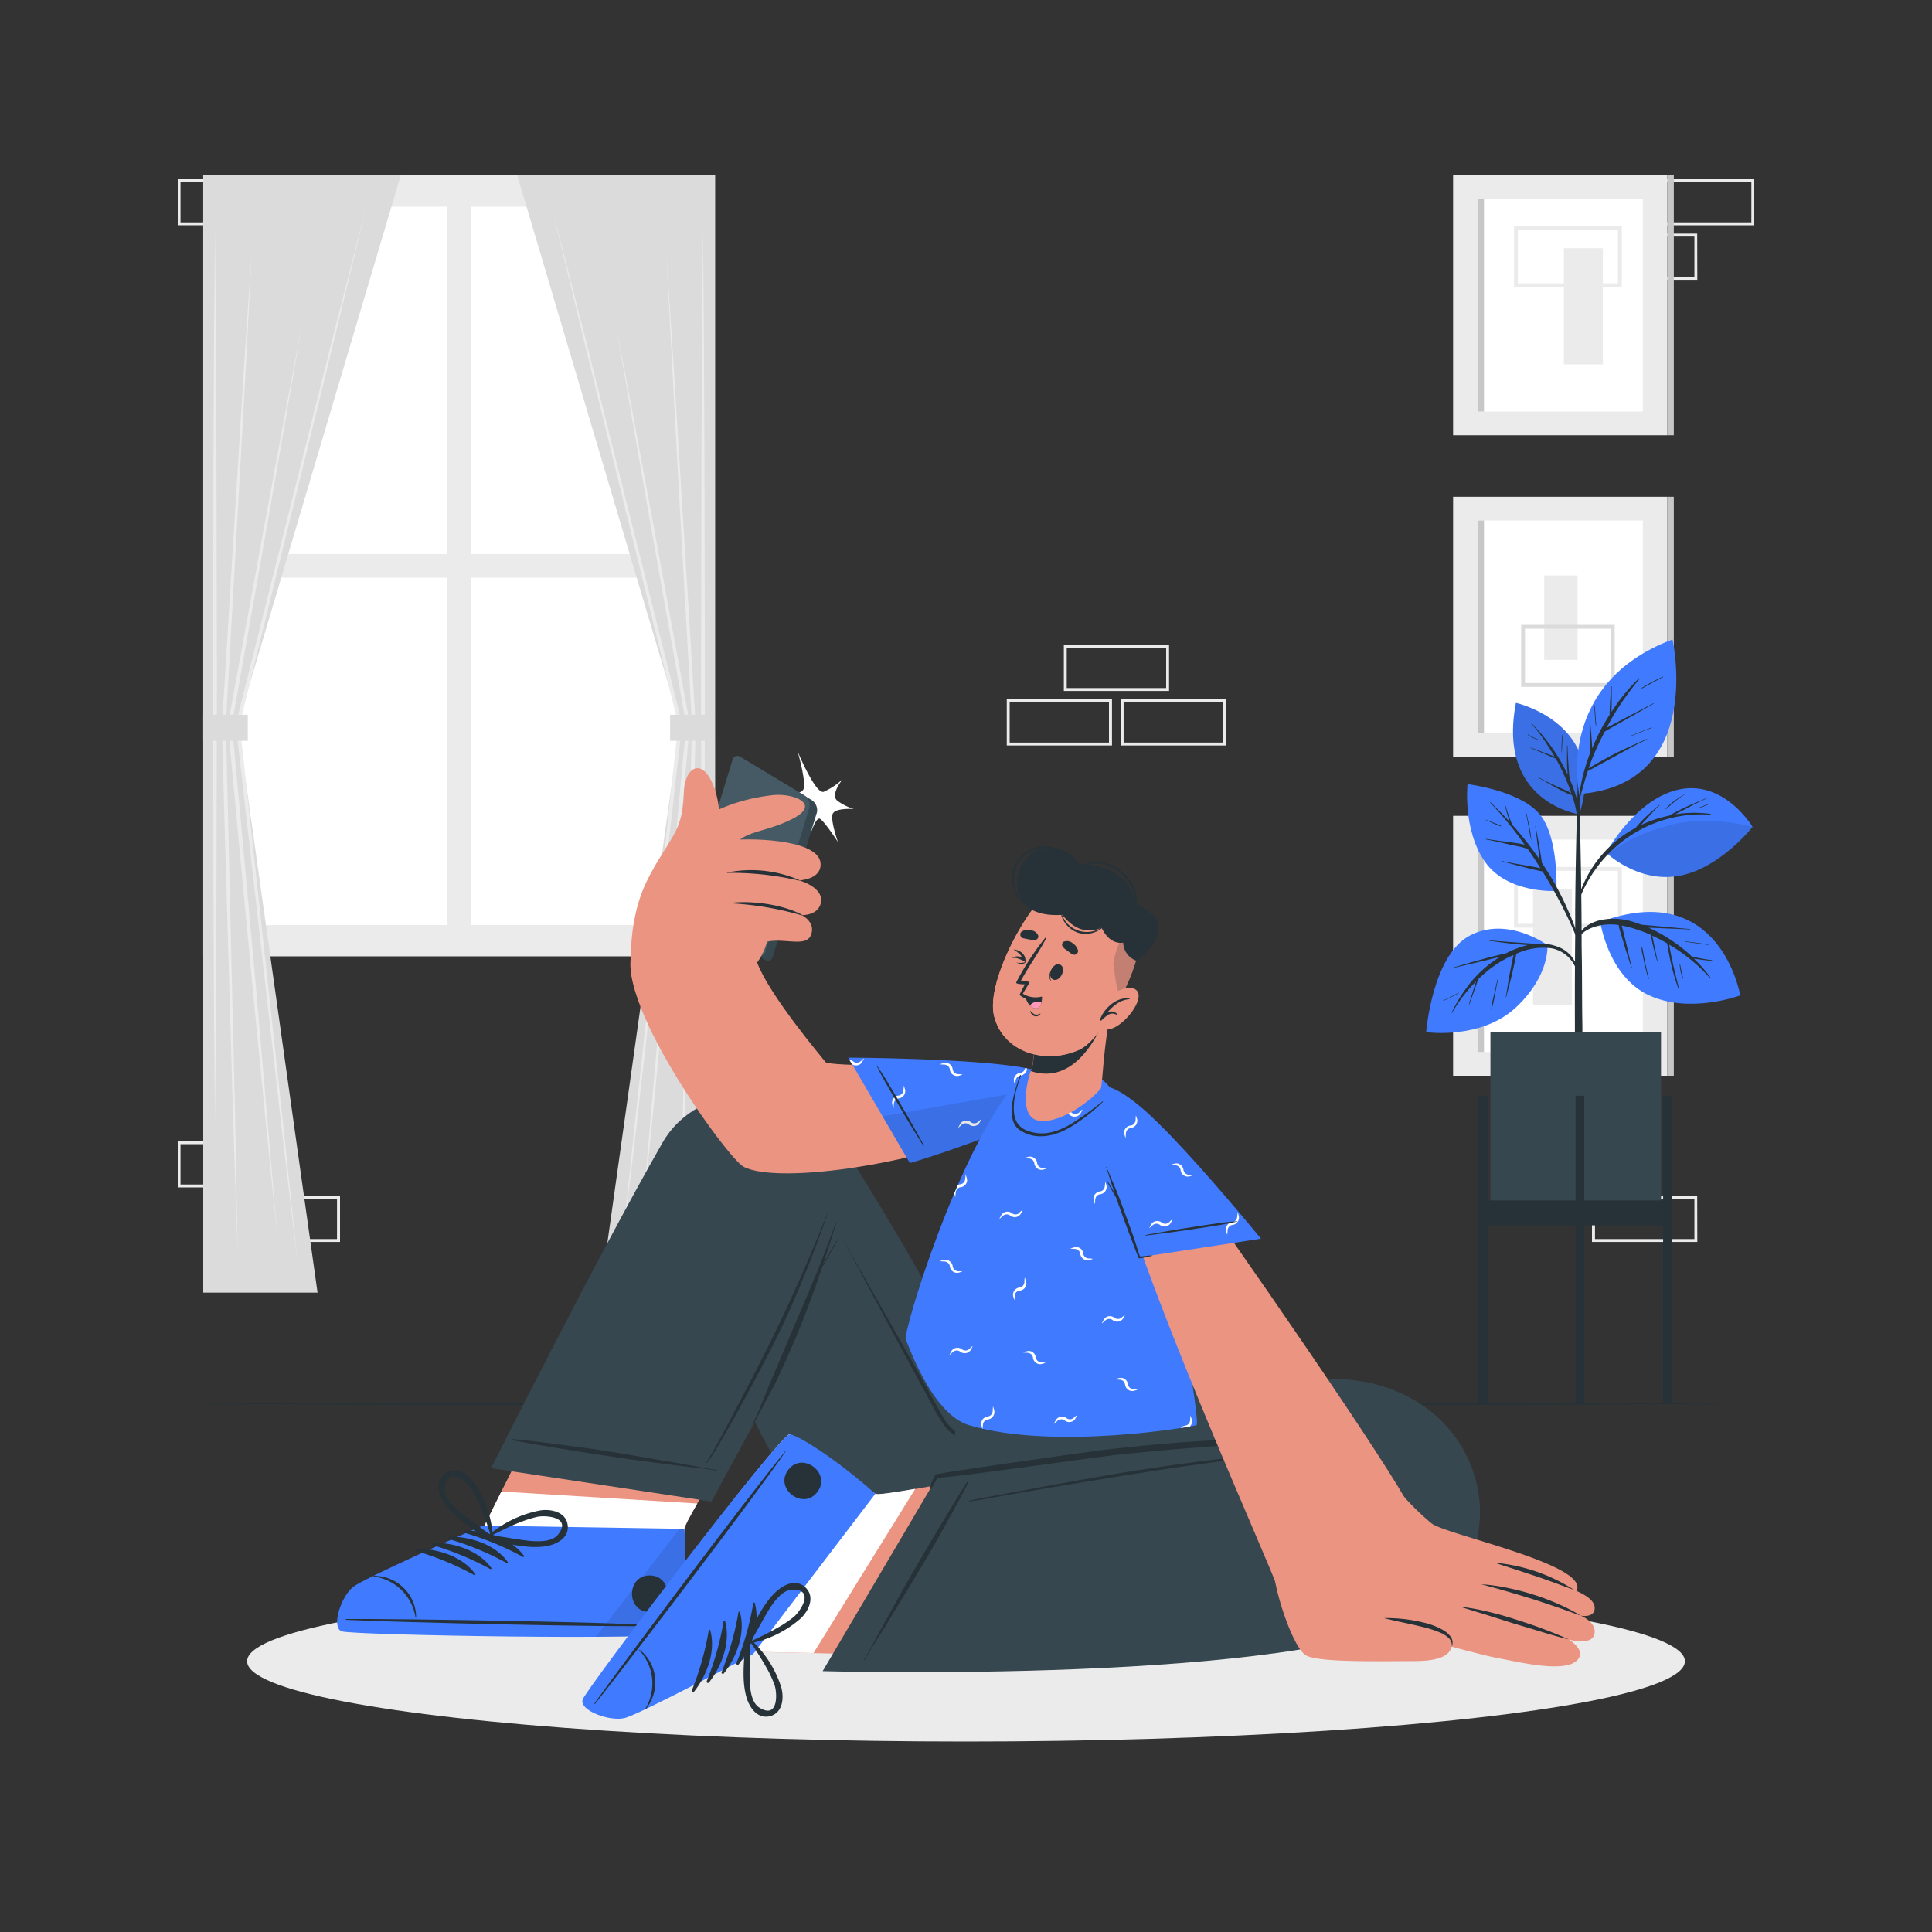 <svg xmlns="http://www.w3.org/2000/svg" viewBox="0 0 500 500"><rect x="0" y="0" width="500" height="500" fill="#333333" stroke="none"/><g id="freepik--background-complete--inject-114"><path d="M439.26,72.41H412V60.47h27.23Zm-26.48-.75h25.73V61.22H412.78Z" style="fill:#ebebeb"></path><path d="M454,58.3H426.8V46.36H454Zm-26.48-.75h25.73V47.11H427.55Z" style="fill:#ebebeb"></path><path d="M287.78,192.93H260.55V181h27.23Zm-26.48-.75H287V181.74H261.3Z" style="fill:#ebebeb"></path><path d="M302.55,178.82H275.32V166.88h27.23Zm-26.48-.75H301.8V167.63H276.07Z" style="fill:#ebebeb"></path><path d="M317.27,192.93H290V181h27.23Zm-26.48-.75h25.73V181.74H290.79Z" style="fill:#ebebeb"></path><path d="M73.2,58.3H46V46.36H73.2Zm-26.48-.75H72.45V47.11H46.72Z" style="fill:#ebebeb"></path><path d="M88,321.41H60.74V309.47H88Zm-26.48-.75H87.22V310.22H61.49Z" style="fill:#ebebeb"></path><path d="M73.2,307.3H46V295.36H73.2Zm-26.48-.75H72.45V296.11H46.72Z" style="fill:#ebebeb"></path><path d="M439.26,321.41H412V309.47h27.23Zm-26.48-.75h25.73V310.22H412.78Z" style="fill:#ebebeb"></path><rect x="376.06" y="45.39" width="55.45" height="67.26" style="fill:#ebebeb"></rect><rect x="382.39" y="51.53" width="42.78" height="54.98" style="fill:#fff"></rect><rect x="382.39" y="51.53" width="1.67" height="54.98" style="fill:#c7c7c7"></rect><rect x="431.51" y="45.39" width="1.67" height="67.26" style="fill:#c7c7c7"></rect><rect x="404.74" y="64.24" width="10.09" height="30.05" transform="translate(819.56 158.54) rotate(180)" style="fill:#ebebeb"></rect><path d="M419.72,74.33H391.83V58.61h27.89Zm-26.89-1h25.89V59.61H392.83Z" style="fill:#ebebeb"></path><rect x="376.06" y="211.14" width="55.45" height="67.26" style="fill:#ebebeb"></rect><rect x="382.39" y="217.28" width="42.78" height="54.98" style="fill:#fff"></rect><rect x="382.39" y="217.28" width="1.67" height="54.98" style="fill:#c7c7c7"></rect><rect x="431.51" y="211.14" width="1.67" height="67.26" style="fill:#c7c7c7"></rect><rect x="396.73" y="229.99" width="10.09" height="30.05" style="fill:#ebebeb"></rect><path d="M419.72,240.08H391.83V224.36h27.89Zm-26.89-1h25.89V225.36H392.83Z" style="fill:#ebebeb"></path><rect x="376.06" y="128.57" width="55.45" height="67.26" style="fill:#ebebeb"></rect><rect x="382.39" y="134.71" width="42.78" height="54.98" style="fill:#fff"></rect><rect x="382.39" y="134.71" width="1.67" height="54.98" style="fill:#c7c7c7"></rect><rect x="431.51" y="128.57" width="1.67" height="67.26" style="fill:#c7c7c7"></rect><rect x="399.64" y="148.92" width="8.64" height="21.85" style="fill:#ebebeb"></rect><path d="M417.88,177.76H393.67V161.7h24.21Zm-23.21-1h22.21V162.7H394.67Z" style="fill:#dbdbdb"></path><rect x="52.6" y="45.39" width="132.49" height="202.1" transform="translate(237.68 292.89) rotate(180)" style="fill:#ebebeb"></rect><rect x="121.9" y="53.49" width="56" height="89.89" transform="translate(299.81 196.87) rotate(180)" style="fill:#fff"></rect><rect x="59.78" y="53.49" width="56" height="89.89" transform="translate(175.56 196.87) rotate(180)" style="fill:#fff"></rect><rect x="121.9" y="149.5" width="56" height="89.89" transform="translate(299.81 388.9) rotate(180)" style="fill:#fff"></rect><rect x="59.78" y="149.5" width="56" height="89.89" transform="translate(175.56 388.9) rotate(180)" style="fill:#fff"></rect><polygon points="103.71 45.39 52.6 45.39 52.6 334.53 82.18 334.53 61.53 187.4 103.71 45.39" style="fill:#dbdbdb"></polygon><polygon points="94.85 53.21 86.76 86.81 78.51 120.39 62.01 187.52 62.02 187.35 69.65 257.51 73.46 292.59 77.11 327.69 72.97 292.65 68.99 257.58 61.03 187.46 61.02 187.37 61.05 187.28 77.87 120.23 86.29 86.7 94.85 53.21" style="fill:#ebebeb"></polygon><polygon points="55.64 59.14 55.88 88.14 56.02 117.13 56.14 175.13 56.02 233.12 55.88 262.12 55.64 291.12 55.39 262.12 55.25 233.12 55.14 175.13 55.25 117.13 55.39 88.14 55.64 59.14" style="fill:#ebebeb"></polygon><path d="M65.19,64.57,63.61,95.39l-1.72,30.82-3.46,61.62v0c.34,11.45.56,22.89.84,34.34l.81,34.33.81,34.34.64,34.34-1.15-34.33-1-34.33-1-34.33c-.31-11.44-.69-22.89-.94-34.33v0l3.77-61.61,1.91-30.8Z" style="fill:#ebebeb"></path><path d="M71.84,320.69l-3.35-33.27-3.25-33.27C63.17,232,61,209.77,59,187.57v-.07l0-.06,9.48-51.81,4.81-25.9,4.88-25.88-4.47,26-4.54,25.94L60,187.61v-.13c2.12,22.19,4.08,44.39,6.12,66.59L69,287.38Z" style="fill:#ebebeb"></path><rect x="52.6" y="184.98" width="11.54" height="6.74" transform="translate(116.73 376.7) rotate(180)" style="fill:#dbdbdb"></rect><polygon points="133.86 45.39 184.97 45.39 184.97 334.53 155.38 334.53 176.03 187.4 133.86 45.39" style="fill:#dbdbdb"></polygon><polygon points="142.71 53.21 151.28 86.7 159.69 120.23 176.52 187.28 176.54 187.37 176.53 187.46 168.57 257.58 164.59 292.65 160.45 327.69 164.1 292.59 167.91 257.51 175.54 187.35 175.55 187.52 159.05 120.39 150.81 86.81 142.71 53.21" style="fill:#ebebeb"></polygon><polygon points="181.93 59.14 182.17 88.14 182.31 117.13 182.43 175.13 182.31 233.12 182.17 262.12 181.93 291.12 181.68 262.12 181.54 233.12 181.43 175.13 181.54 117.13 181.68 88.14 181.93 59.14" style="fill:#ebebeb"></polygon><path d="M172.38,64.57l2,30.8,1.9,30.8,3.78,61.61v0c-.25,11.44-.64,22.89-.95,34.33l-1,34.33-1,34.33L176,325.14l.65-34.34.8-34.34.81-34.33c.29-11.45.5-22.89.85-34.34v0l-3.47-61.62L174,95.39Z" style="fill:#ebebeb"></path><path d="M165.72,320.69l2.83-33.31,2.93-33.31c2.05-22.2,4-44.4,6.12-66.59v.13l-9.23-51.86-4.54-25.94-4.47-26,4.89,25.88,4.81,25.9,9.48,51.81v.13c-2,22.2-4.16,44.38-6.23,66.58l-3.25,33.27Z" style="fill:#ebebeb"></path><rect x="173.42" y="184.98" width="11.54" height="6.74" style="fill:#dbdbdb"></rect></g><g id="freepik--Shadow--inject-114"><ellipse cx="250" cy="429.93" rx="186.05" ry="20.77" style="fill:#ebebeb"></ellipse></g><g id="freepik--Plant--inject-114"><path d="M408.73,210.75s-21.41-3-16.41-28.85C392.32,181.9,416.25,187.27,408.73,210.75Z" style="fill:#407BFF"></path><path d="M408.73,210.75s-21.41-3-16.41-28.85C392.32,181.9,416.25,187.27,408.73,210.75Z" style="opacity:0.1"></path><path d="M407.65,205.35c-.42-1.3-.91-2.59-1.46-3.85,0-.16,0-.33-.05-.49,0-.35-.07-.71-.09-1.06-.06-.78-.11-1.55-.16-2.32-.09-1.54-.19-3.09-.21-4.64,0-.08-.13-.08-.13,0,0,1.55,0,3.09,0,4.64,0,.77.08,1.54.13,2.31l0,.52a44.85,44.85,0,0,0-4.29-7.34c-.74-1-1.51-2-2.34-3s-1.76-1.91-2.62-2.88c-.06-.06-.15,0-.09.1a38.73,38.73,0,0,1,4.13,5.48c.65,1,1.26,2,1.85,3l-.2-.08-.77-.31-1.74-.66-3.45-1.28c-.07,0-.11.09,0,.12,1.14.45,2.27.93,3.39,1.42l1.66.71.84.35a3,3,0,0,0,.57.2c.43.77.86,1.55,1.25,2.34a57.66,57.66,0,0,1,2.62,6.17l.15.45a12.8,12.8,0,0,0-1.75-.85l-2.22-1c-1.5-.69-3-1.39-4.43-2.2-.08,0-.14.07-.07.11,1.48.81,2.92,1.66,4.39,2.46.74.4,1.48.79,2.23,1.16a7.1,7.1,0,0,0,2,.8,25.38,25.38,0,0,1,1.41,6.07c.24,2.93.21,5.87.28,8.8,0,.06.07.05.08,0,.21-2.66.33-5.34.34-8A23.33,23.33,0,0,0,407.65,205.35Z" style="fill:#263238"></path><path d="M404.35,190.15a24.89,24.89,0,0,0-.21,4.56,0,0,0,0,0,.06,0c.09-1.51.1-3,.28-4.52C404.49,190.1,404.36,190.07,404.35,190.15Z" style="fill:#263238"></path><path d="M398.23,191.45a15.63,15.63,0,0,1-2.75-1.36c-.07,0-.14.07-.07.12a10.77,10.77,0,0,0,2.78,1.33C398.25,191.55,398.28,191.47,398.23,191.45Z" style="fill:#263238"></path><path d="M409.41,251.79c0-2.37-.06-4.74-.09-7.1,0-7.86-.1-15.72-.25-23.58q-.17-9.35-.43-18.71s0-.06-.06-.08c0-1.7,0-3.4,0-5.11,0,0-.05-.06-.1-.06s-.11,0-.11.07l0,5.12a.09.09,0,0,0-.05.07c-.31,11.1-.59,22.2-.66,33.31,0,2.26,0,4.51,0,6.77q-.12,10.86-.08,21.72c0,1.15,0,2.31,0,3.46,0,6.62.07,13.25.07,19.87,0,.36.4.54.82.55s1-.17,1-.58c0-7.3.05-14.61.05-21.91C409.43,261,409.45,256.39,409.41,251.79Z" style="fill:#263238"></path><path d="M400.47,244.6s-10.3-7.63-20.07-2.48-11.31,25-11.31,25,14.35,2.06,23.39-6.55C401.19,252.31,400.47,244.6,400.47,244.6Z" style="fill:#407BFF"></path><path d="M403.28,245.07a12.34,12.34,0,0,0-6-.78,8.81,8.81,0,0,0-1.26-.12l-1.45-.11c-1-.08-2-.14-3-.21-2-.16-4.07-.28-6.1-.48-.07,0-.09.12,0,.12,2,.26,4,.55,6,.75,1,.1,2.07.21,3.11.29.24,0,.5,0,.75.07-.3.07-.61.14-.91.23a24.43,24.43,0,0,0-4.67,1.89c-.81.15-1.61.37-2.41.56-1.27.3-2.54.63-3.81,1-2.5.66-5,1.4-7.46,2.12-.08,0,0,.14,0,.12,2.48-.61,5-1.16,7.46-1.75l3.62-.87.95-.22a30.19,30.19,0,0,0-7.32,6.36,40.06,40.06,0,0,0-5.09,8c0,.07.07.14.11.07A38.5,38.5,0,0,1,382,254c0,.13-.09.27-.14.41l-.57,1.82c-.38,1.21-.77,2.42-1.13,3.64,0,.08.1.11.13,0,.43-1.17.84-2.36,1.26-3.54l.61-1.74.31-.9.1-.28a34.67,34.67,0,0,1,3.65-3.11,27.18,27.18,0,0,1,5.47-3.13c0,.17-.07.35-.11.52l-.3,1.41c-.2,1-.39,1.95-.58,2.93-.39,2-.63,4-1,6a.06.06,0,0,0,.12,0c.46-2,1.06-4,1.51-6,.22-1,.45-2,.66-3,.09-.47.19-1,.28-1.42a6.88,6.88,0,0,0,.15-.79l.56-.23a16.24,16.24,0,0,1,8.56-1.17,8.42,8.42,0,0,1,6.2,5c.1.22.45.08.4-.15A8,8,0,0,0,403.28,245.07Z" style="fill:#263238"></path><path d="M387.51,253.56l-.87,3.91a31.17,31.17,0,0,0-.72,3.81c0,.05.07.05.09,0a29.62,29.62,0,0,0,.87-3.84c.26-1.29.51-2.57.76-3.86A.07.07,0,0,0,387.51,253.56Z" style="fill:#263238"></path><path d="M377.55,256.87c-1.31.67-2.58,1.42-3.95,2a.07.07,0,1,0,0,.12,40.59,40.59,0,0,0,3.93-2S377.59,256.86,377.55,256.87Z" style="fill:#263238"></path><path d="M402.79,230.58s-12.59.81-18.44-7.49-4.55-20.16-4.55-20.16,13.23,1.61,18.48,7.57S402.79,230.58,402.79,230.58Z" style="fill:#407BFF"></path><path d="M408.7,243c-.44-1.35-1-2.68-1.49-4s-1-2.52-1.57-3.77a77,77,0,0,0-3.77-7.41c-.89-1.53-1.84-3-2.82-4.48,0-.22-.06-.45-.1-.67-.06-.39-.11-.78-.17-1.17-.13-.8-.27-1.59-.4-2.39-.29-1.73-.65-3.46-.92-5.2,0-.08-.15-.08-.13,0,.25,1.72.42,3.45.66,5.17.12.84.23,1.69.36,2.53,0,.3.09.61.14.91a89.73,89.73,0,0,0-6.22-8.07l-.92-1c0-.1-.08-.19-.12-.29l-.27-.72c-.19-.5-.37-1-.55-1.5-.35-1-.67-2-.94-3,0-.08-.14,0-.12,0,.25,1,.52,2.07.82,3.09.15.49.31,1,.48,1.46l.09.24c-1.6-1.75-3.28-3.44-5-5.11a.06.06,0,0,0-.09.09,89.94,89.94,0,0,1,8.92,10.93,8,8,0,0,0-.93-.24c-1-.18-2-.32-2.93-.45-2.05-.26-4.09-.52-6.14-.84-.08,0-.11.11,0,.13,1.95.38,3.89.82,5.82,1.27.92.21,1.84.39,2.76.57a17.34,17.34,0,0,1,2.21.63c.2.29.41.57.61.87q1.38,2,2.68,4.1l-1.29-.25c-1-.19-1.94-.37-2.92-.53-1.92-.32-3.84-.65-5.74-1.08-.08,0-.11.11,0,.13,1.92.45,3.83,1,5.74,1.48.92.25,1.85.47,2.78.68l1.4.3a3.11,3.11,0,0,0,.57.1q2.76,4.47,5.16,9.15,1.05,2.06,2,4.14c.68,1.43,1.25,2.89,1.87,4.34C408.34,243.44,408.8,243.32,408.7,243Z" style="fill:#263238"></path><path d="M395.81,214.08c-.24-1.2-.49-2.4-.76-3.6,0-.08-.14,0-.12,0,.24,1.18.46,2.36.68,3.55a35.37,35.37,0,0,0,.71,3.52s0,0,0,0A24.41,24.41,0,0,0,395.81,214.08Z" style="fill:#263238"></path><path d="M388.47,213.73a19.27,19.27,0,0,0-1.81-.77l-1-.37-.49-.19a2.53,2.53,0,0,1-.53-.24c-.1-.07-.16.1-.06.11a3.07,3.07,0,0,1,.54.22l.47.22.92.41c.61.26,1.23.53,1.86.73C388.49,213.88,388.54,213.76,388.47,213.73Z" style="fill:#263238"></path><path d="M415.67,220.69s7.62-14.23,19.21-16.44S453.56,214,453.56,214s-8.45,10.8-19.09,12.68S415.67,220.69,415.67,220.69Z" style="fill:#407BFF"></path><path d="M442.65,210.63a31.47,31.47,0,0,0-9.09.11l.51-.28c.86-.43,1.72-.88,2.58-1.32a59.48,59.48,0,0,1,5.44-2.66c.08,0,0-.16-.06-.12-1.81.85-3.69,1.55-5.51,2.39-.91.42-1.8.85-2.69,1.32-.57.31-1.2.59-1.76,1a32.2,32.2,0,0,0-7.37,2.44l1.45-1.58c1.08-1.18,2.14-2.42,3.33-3.5.06,0,0-.14-.09-.09-1.22,1.1-2.5,2.12-3.67,3.27-.58.55-1.12,1.13-1.65,1.72-.27.3-.53.6-.79.92a30.53,30.53,0,0,0-15.53,21c0,.08.09.13.12,0a34.9,34.9,0,0,1,8.52-14.41,33.51,33.51,0,0,1,15.53-9,33.87,33.87,0,0,1,10.71-1A.12.12,0,0,0,442.65,210.63Z" style="fill:#263238"></path><path d="M453.56,214s-8.45,10.79-19.09,12.67c-8.11,1.44-14.78-2.79-17.49-4.87l-.59-1s5.49-4.63,15.87-7.3S453.56,214,453.56,214Z" style="opacity:0.1"></path><path d="M435.92,205.56a27.33,27.33,0,0,0-2.58,1.7,16.56,16.56,0,0,0-2.23,2c-.06.07,0,.15.1.1.77-.67,1.54-1.34,2.34-2a24.61,24.61,0,0,1,2.43-1.76C436.06,205.63,436,205.51,435.92,205.56Z" style="fill:#263238"></path><path d="M442.28,208c-.43.18-.87.33-1.3.51l-1.29.53c-.09,0-.05.19,0,.15l1.3-.52,1.28-.55C442.39,208.06,442.35,207.93,442.28,208Z" style="fill:#263238"></path><path d="M414.15,238.6s2,14.11,12.65,19,23.56,0,23.56,0S445.27,227.11,414.15,238.6Z" style="fill:#407BFF"></path><path d="M443,248.47c-1-.11-2-.28-2.92-.46-.47-.09-.95-.17-1.42-.27l-.75-.15-.86-.79a43.48,43.48,0,0,0-6.49-4.71,38.59,38.59,0,0,0-3.89-2h.2l3.49.15c2.33.11,4.66.16,7,.31.08,0,.08-.12,0-.13-2.34-.16-4.67-.41-7-.61l-3.39-.31-1.75-.15-.45-.05c-.61-.22-1.22-.44-1.83-.63a16.58,16.58,0,0,0-9-.49c-2.67.68-5.34,2.43-6,5.25,0,.09.13.16.17.06,1-2.35,3.61-3.53,6-4a14.39,14.39,0,0,1,4.81-.1,11.56,11.56,0,0,0,.54,2.14c.29,1,.58,2,.88,3,.6,2,1.26,3.94,1.85,5.93a.07.07,0,0,0,.13,0c-.5-2-.91-4-1.39-6-.23-1-.48-2-.72-2.92a17.68,17.68,0,0,0-.54-2,23.08,23.08,0,0,1,2.76.65,40.18,40.18,0,0,1,4.81,1.76c.15,1,.38,2,.61,3,.29,1.24.61,2.48,1,3.69a.06.06,0,0,0,.12,0l-.05-.23h0c-.24-1.15-.49-2.3-.74-3.45-.19-.93-.37-1.87-.58-2.8,1.32.6,2.62,1.24,3.87,2,0,.29.1.59.14.85.08.48.16,1,.25,1.45.2,1.09.42,2.17.68,3.25a50.89,50.89,0,0,0,1.83,6.14.05.05,0,0,0,0,.08l.06.07c0,.05.12,0,.1-.07-.49-2.09-1.05-4.16-1.51-6.26-.23-1.05-.46-2.1-.67-3.15l-.3-1.58c0-.15,0-.31-.07-.47a42.92,42.92,0,0,1,4.13,2.75,44.45,44.45,0,0,1,6.33,5.78c.07.08.22,0,.15-.13a39,39,0,0,0-2.53-3.08c-.53-.58-1.09-1.13-1.65-1.67l.18,0c.49.08,1,.16,1.49.22,1,.14,2,.23,2.95.34C443.09,248.6,443.13,248.48,443,248.47Z" style="fill:#263238"></path><path d="M435.58,253.25h0a2.25,2.25,0,0,0-.06-.36c0-.16-.1-.31-.13-.47h0c-.22-.94-.4-1.89-.57-2.85,0-.06-.12,0-.12,0a11.74,11.74,0,0,0,.81,3.69,0,0,0,0,0,.08,0Z" style="fill:#263238"></path><path d="M426.7,253a.06.06,0,0,0-.06-.06c-.3-1.25-.59-2.5-.85-3.76-.13-.66-.27-1.32-.4-2-.06-.36-.13-.71-.19-1.07a3.55,3.55,0,0,0-.23-.92.07.07,0,0,0-.12,0,6.12,6.12,0,0,0,.26,1.89q.19,1,.42,2.07c.31,1.39.66,2.78,1.05,4.15,0,.07.15.06.14,0S426.71,253.13,426.7,253Z" style="fill:#263238"></path><path d="M442.08,244.4c-1.94-.26-3.88-.55-5.82-.78-.08,0-.12.11,0,.13,1.93.28,3.87.52,5.81.78C442.13,244.54,442.16,244.41,442.08,244.4Z" style="fill:#263238"></path><path d="M408.71,205.49s-6.49-28.5,24.13-40C432.84,165.46,441.32,203,408.71,205.49Z" style="fill:#407BFF"></path><path d="M415.32,189.33l.33-.2,1.73-1,3.55-2c2.34-1.31,4.65-2.67,7-4,.07,0,0-.15-.07-.11-2.36,1.28-4.75,2.48-7.13,3.73l-3.51,1.86-1.43.76c1-1.94,2.11-3.84,3.31-5.67,1.6-2.44,3.36-4.76,5.18-7a.1.1,0,0,0-.15-.14,48.49,48.49,0,0,0-7.08,8.68c0-.1,0-.21,0-.3,0-.71.05-1.42.06-2.13,0-1.39,0-2.78,0-4.17a.07.07,0,0,0-.13,0c-.06,1.37-.22,2.74-.3,4.1,0,.69-.07,1.37-.09,2,0,.37-.05.79,0,1.2-.63,1-1.24,2-1.81,3a54,54,0,0,0-2.74,5.74c0-.71-.07-1.42-.11-2.13-.09-1.56-.28-3.11-.35-4.67a.07.07,0,0,0-.13,0c0,1.56,0,3.12,0,4.68,0,.78.05,1.56.1,2.34,0,.29,0,.58,0,.87a51.14,51.14,0,0,0-2.31,7.83,83.5,83.5,0,0,0-1.14,8.61,0,0,0,0,0,0,0,45.83,45.83,0,0,1,1.63-7.68c.37-1.34.77-2.68,1.2-4,1.28-.6,2.5-1.35,3.73-2s2.56-1.4,3.84-2.1c2.55-1.4,5.1-2.83,7.74-4.06.08,0,0-.15-.07-.12-2.67,1.21-5.36,2.36-8,3.68-1.3.66-2.59,1.36-3.86,2.07-1.06.6-2.15,1.2-3.17,1.89.3-.89.61-1.77.95-2.64A72.57,72.57,0,0,1,415.32,189.33Z" style="fill:#263238"></path><path d="M412.74,182.81c0-.08-.13-.08-.13,0,.11,1.62.17,3.25.34,4.87,0,.09.15.09.14,0C413,186.06,412.86,184.44,412.74,182.81Z" style="fill:#263238"></path><path d="M427.42,188.26c-1.92.77-3.85,1.5-5.76,2.3-.05,0,0,.11,0,.09,1.94-.73,3.84-1.52,5.77-2.27C427.54,188.35,427.5,188.22,427.42,188.26Z" style="fill:#263238"></path><path d="M430.33,175.11a50.75,50.75,0,0,0-5.44,2.92c-.09.06,0,.2.08.14,1.78-1,3.59-2,5.43-2.95C430.48,175.19,430.41,175.08,430.33,175.11Z" style="fill:#263238"></path><rect x="385.72" y="267.11" width="44.15" height="46.54" style="fill:#37474f"></rect><rect x="382.68" y="283.58" width="2.26" height="79.72" style="fill:#263238"></rect><rect x="430.41" y="283.58" width="2.26" height="79.72" style="fill:#263238"></rect><rect x="407.75" y="283.58" width="2.26" height="79.72" style="fill:#263238"></rect><rect x="383.81" y="310.67" width="47.73" height="6.44" style="fill:#263238"></rect></g><g id="freepik--Floor--inject-114"><polygon points="45.75 363.3 96.82 363.05 147.88 362.96 250 362.8 352.12 362.96 403.19 363.05 454.25 363.3 403.19 363.54 352.12 363.63 250 363.79 147.88 363.63 96.82 363.54 45.75 363.3" style="fill:#263238"></polygon></g><g id="freepik--character-2--inject-114"><path d="M88.78,421.88c2.73,1,83.63,2.59,86.68.73.35-.19,1.67-26.95,1.67-26.95-.1-.38,1.26-3,3.32-6.55,5.77-10.06,17-28.09,17-28.09l-48-14.52L129.75,386l-5,10.08s-11,4.31-20.65,8.61c0,0,0,0,0,0-5.93,2.63-11.08,5-12.28,5.95C88.67,413.06,86.05,420.92,88.78,421.88Z" style="fill: rgb(235, 148, 129);"></path><path d="M88.78,421.88c2.73,1,83.63,2.59,86.68.73.35-.19,1.67-26.95,1.67-26.95-.1-.38,1.26-3,3.32-6.55l-50.7-3.1-5,10.08s-11,4.31-20.65,8.61c0,0,0,0,0,0-5.93,2.63-11.08,5-12.28,5.95C88.67,413.06,86.05,420.92,88.78,421.88Z" style="fill:#fff"></path><path d="M88.44,422.19c2.81,1,83.82,2.38,86.94.48,1.19-.71,2.62-13.18,1.75-27l-52.23-.84s-30.25,13.37-33.45,15.82S85.63,421.19,88.44,422.19Z" style="fill:#407BFF"></path><path d="M154.19,423.59c11.53,0,20.21-.33,21.2-.91,1.18-.72,2.62-13.19,1.74-27l-1.27,0Z" style="opacity:0.1"></path><path d="M89.66,419c13.58-.1,68.38.77,81.82,1.7.11,0,.11.09,0,.09-13.46.39-68.26-.93-81.83-1.57C89.37,419.17,89.37,419,89.66,419Z" style="fill:#263238"></path><path d="M96.71,407.82a10.91,10.91,0,0,1,8.07,3.45,10.59,10.59,0,0,1,2.91,7.31c0,.08-.15.08-.16,0A12.62,12.62,0,0,0,96.71,408,.09.09,0,0,1,96.71,407.82Z" style="fill:#263238"></path><path d="M120.62,396.11c5.43,0,11.7,2.05,15,6.55.13.17-.12.35-.28.27a74.83,74.83,0,0,0-14.83-6.15A.34.34,0,0,1,120.62,396.11Z" style="fill:#263238"></path><path d="M116.39,397.68c5.44,0,11.71,2,15,6.54.13.18-.12.36-.28.27a75.43,75.43,0,0,0-14.83-6.15A.34.34,0,0,1,116.39,397.68Z" style="fill:#263238"></path><path d="M112.17,399.24c5.44,0,11.71,2,15,6.55.12.17-.13.35-.29.27a74.58,74.58,0,0,0-14.83-6.15A.34.34,0,0,1,112.17,399.24Z" style="fill:#263238"></path><path d="M108,400.8c5.43,0,11.7,2.05,15,6.55.13.18-.12.35-.28.27a74.83,74.83,0,0,0-14.83-6.15A.34.34,0,0,1,108,400.8Z" style="fill:#263238"></path><path d="M168.24,407.72c6.1.12,5.92,9.6-.19,9.47S162.13,407.6,168.24,407.72Z" style="fill:#263238"></path><path d="M115.29,389.48c2.87,3.84,7.3,6.3,11.12,9a.66.66,0,0,0,1-.42c.09,0,.18,0,.18-.16a28.58,28.58,0,0,0-4.7-14c-1.66-2.4-5.09-4.69-7.88-2.45C112.35,383.62,113.62,387.24,115.29,389.48Zm-.17-4.5c.64-5.91,5.89-1.27,7,.54a32.49,32.49,0,0,1,1.93,3.7,83.35,83.35,0,0,1,2.92,8.11c-1.79-1.46-3.7-2.76-5.55-4.16C119.26,391.51,114.76,388.23,115.12,385Z" style="fill:#263238"></path><path d="M146.93,394.81c-.37-3.56-4.4-4.39-7.27-3.89a28.53,28.53,0,0,0-13.27,6.46.15.15,0,0,0,0,.23.65.65,0,0,0,.39,1c4.63.81,9.49,2.24,14.24,1.59C143.81,399.81,147.27,398.17,146.93,394.81Zm-12.86,3.57c-2.29-.34-4.55-.79-6.85-1,2.59-1.25,5.12-2.61,7.83-3.6a31.15,31.15,0,0,1,4-1.23c2.1-.45,9.09,0,5.33,4.64C142.3,399.69,136.8,398.78,134.07,398.38Z" style="fill:#263238"></path><path d="M184.1,388.59l-57-8.63s27.38-54.57,44.33-84.19c9.42-16.46,35.2-17.27,47.74,2.46,16.75,26.35,29.75,51,37.2,64.74l12.92,1.11-2.79,21.11L223.6,394.8c-16.45,2-28-27.31-28.26-26.82C193.26,371.83,184.1,388.59,184.1,388.59Z" style="fill:#37474f"></path><path d="M195,368.11c1.62-3.32,2.88-6.84,4.32-10.24s2.8-6.57,4.18-9.86c2.79-6.66,5.69-13.28,8.4-20,1.52-3.75,2.91-7.56,4.33-11.35,0-.09.18-.05.15,0q-1.65,5.38-3.44,10.71c.32-.61.63-1.22,1-1.82.91-1.63,1.85-3.25,2.8-4.87,0-.06.13,0,.1.06-.88,1.63-1.75,3.25-2.66,4.85-.45.8-.94,1.59-1.42,2.38A250.92,250.92,0,0,1,201,357.23c-1.82,3.72-3.94,7.28-5.75,11C195.15,368.34,195,368.23,195,368.11Z" style="fill:#263238"></path><path d="M182.83,378.46c2.74-4.23,9.28-17.06,11.63-21.5,4.73-9,9.07-18.12,13.17-27.39,2.32-5.24,4.48-10.53,6.63-15.85,0,0,.07,0,.06,0a302.06,302.06,0,0,1-11.24,28.14c-4.18,9.21-17.65,34-20.08,36.69C182.91,378.67,182.76,378.57,182.83,378.46Z" style="fill:#263238"></path><path d="M218.19,320.81c4.91,8.76,9.92,17.47,14.85,26.22q3.74,6.63,7.45,13.29c1.16,2.08,2.28,4.2,3.49,6.26a11.75,11.75,0,0,0,4.5,4.67,34.92,34.92,0,0,0,7.14,2.49c2.77.81,5.52,1.69,8.31,2.45a.1.1,0,0,1-.06.2c-2.48-.67-5-1.24-7.48-1.85a63,63,0,0,1-6.79-1.84,11,11,0,0,1-5-3.47,40.21,40.21,0,0,1-3.52-5.89q-7.39-13.5-14.64-27.08c-2.75-5.14-5.47-10.3-8.26-15.43A0,0,0,0,1,218.19,320.81Z" style="fill:#263238"></path><path d="M185.39,380.6c-3.41-.62-6.9-.92-10.35-1.36l-10.35-1.34c-6.88-.9-30.31-4.64-32.08-5.22a.12.12,0,0,1,0-.22c1.67-.06,17,2,20.46,2.49,6.88,1,13.72,2.24,20.58,3.39,2,.33,3.91.71,5.87,1.05s3.9.77,5.87,1C185.55,380.43,185.51,380.62,185.39,380.6Z" style="fill:#263238"></path><path d="M151.24,439.75c.91-2.76,49.74-67.28,53.08-68.52.38-.17,22.21,15.37,22.21,15.37.9,1.2,42.39-7.57,42.39-7.57l.41,50.06-75.58-1.61s-10.21,6-19.55,10.89h0c-5.75,3-10.83,5.58-12.29,5.95C158.1,445.3,150.31,442.49,151.24,439.75Z" style="fill: rgb(235, 148, 129);"></path><path d="M161.88,444.33c1.46-.37,6.54-2.92,12.29-6,0,0,0,0,0,0,9.33-4.89,19.55-10.89,19.55-10.89l16.82.36,26.33-42.5c-5.78,1-10.09,1.64-10.38,1.26,0,0-21.82-15.54-22.2-15.37-3.34,1.24-52.17,65.76-53.08,68.52S158.1,445.31,161.88,444.33Z" style="fill:#fff"></path><path d="M150.79,439.83c1-2.82,50-67.3,53.44-68.58,1.29-.49,12,6.1,22.3,15.35l-31.68,41.53s-29.22,15.48-33.13,16.48S149.83,442.66,150.79,439.83Z" style="fill:#407BFF"></path><path d="M154.07,440.87c8.49-10.61,41.73-54.19,49.31-65.32.06-.09,0-.14-.07-.05-8.64,10.33-41.52,54.18-49.41,65.24C153.73,441,153.9,441.1,154.07,440.87Z" style="fill:#263238"></path><path d="M167.2,442.23a11,11,0,0,0,2.28-8.48,10.61,10.61,0,0,0-3.94-6.8c-.06-.05-.15.07-.1.13a12.61,12.61,0,0,1,1.62,15.05A.09.09,0,0,0,167.2,442.23Z" style="fill:#263238"></path><path d="M191.19,430.7c3.35-4.28,5.64-10.46,4.14-15.84-.05-.21-.35-.12-.38.06a75.08,75.08,0,0,1-4.35,15.45A.34.34,0,0,0,191.19,430.7Z" style="fill:#263238"></path><path d="M187.35,433.05c3.35-4.28,5.64-10.46,4.14-15.84-.06-.21-.35-.12-.38.06a75.71,75.71,0,0,1-4.35,15.45A.34.34,0,0,0,187.35,433.05Z" style="fill:#263238"></path><path d="M183.5,435.4c3.35-4.28,5.64-10.46,4.15-15.84-.06-.21-.35-.12-.39.06a74.46,74.46,0,0,1-4.35,15.45A.34.34,0,0,0,183.5,435.4Z" style="fill:#263238"></path><path d="M179.66,437.75c3.35-4.28,5.64-10.46,4.15-15.84-.06-.21-.36-.12-.39.06a75.08,75.08,0,0,1-4.35,15.45A.34.34,0,0,0,179.66,437.75Z" style="fill:#263238"></path><path d="M211.55,386.11c3.68-4.86-3.87-10.59-7.56-5.71S207.87,391,211.55,386.11Z" style="fill:#263238"></path><path d="M199.18,444.16c3.48-.81,3.8-4.92,2.94-7.7a28.49,28.49,0,0,0-8.07-12.35.14.14,0,0,0-.23,0,.66.66,0,0,0-.94.51c-.21,4.7-1,9.7.22,14.33C193.82,441.69,195.88,444.92,199.18,444.16ZM194,431.85c0-2.31.21-4.61.17-6.92a85.88,85.88,0,0,1,4.56,7.31,30,30,0,0,1,1.71,3.8c.72,2,1.1,9-3.93,5.88C193.75,440.18,194,434.61,194,431.85Z" style="fill:#263238"></path><path d="M200.62,412.14c-3.44,3.33-5.32,8-7.56,12.17a.65.65,0,0,0,.54.92.14.14,0,0,0,.17.15A28.44,28.44,0,0,0,207.05,419c2.17-1.94,4-5.63,1.45-8.12S202.63,410.2,200.62,412.14Zm4.45-.74c5.94-.1,2,5.69.35,7.06a30.78,30.78,0,0,1-3.43,2.37,85.31,85.31,0,0,1-7.68,3.92c1.23-2,2.27-4,3.43-6C199.11,416.33,201.8,411.46,205.07,411.4Z" style="fill:#263238"></path><path d="M247.23,367.47S330,352.93,353.61,357.7c32.86,6.67,38.89,45.52,14.52,60C337.26,436,212.9,432.49,212.9,432.49l29.7-50.34s45.69-9.61,87.12-8.22l-82.85,12.65Z" style="fill:#37474f"></path><path d="M240.63,385.4a2,2,0,0,0,.06-.26c0-.07,0-.14.05-.21s.08-.32.13-.48c.09-.34.22-.66.34-1s.27-.64.42-1a8.29,8.29,0,0,1,.56-.89s.05,0,.08-.05a.1.1,0,0,1,0,0l.07,0s.05,0,.08,0c5-.94,39.16-5.82,44.24-6.4S297,374,302.09,373.57a304.72,304.72,0,0,1,30.81-1.11l2.89.09a6.45,6.45,0,0,1,.63-.16c.49-.11,1-.24,1.48-.33.93-.18,1.86-.32,2.8-.46,1.94-.3,3.89-.5,5.82-.86a.09.09,0,0,1,.05.18c-1.94.43-3.86,1-5.8,1.42l-1.69.35c3.77.2,7.53.49,11.29.83.12,0,.13.2,0,.19-5.11-.3-10.27-.34-15.39-.25s-10.18.2-15.26.49c-10.28.59-20.55,1.51-30.79,2.58-5.74.6-40.55,5.68-46.32,5.92h-.08a3.12,3.12,0,0,1-.15.39c-.16.32-.32.63-.49.93s-.33.59-.52.87l-.28.42-.14.21a1.07,1.07,0,0,0-.15.22A.09.09,0,1,1,240.63,385.4Z" style="fill:#263238"></path><path d="M223.62,429.43c1.84-2.94,3.4-6.08,5.09-9.11s3.37-6.09,5.07-9.13c3.38-6.06,15.51-26.45,16.7-27.88a.12.12,0,0,1,.2.12c-.57,1.58-8.14,15.08-9.89,18.09-3.48,6-7.14,11.92-10.75,17.87-1,1.7-2.1,3.37-3.15,5.06s-2.15,3.35-3.11,5.08C223.72,429.63,223.55,429.53,223.62,429.43Z" style="fill:#263238"></path><path d="M250.83,388.39c3-.73,6.13-1.21,9.2-1.79l9.21-1.72q9.22-1.71,18.46-3.28c12.3-2.07,24.64-3.78,37.05-5,7-.68,14-1.12,21.05-1.63.15,0,.14.22,0,.23-12.5.56-25,2.26-37.36,4S284,383,271.74,385q-5.17.87-10.34,1.77c-3.5.6-7,1.35-10.52,1.8C250.75,388.61,250.69,388.42,250.83,388.39Z" style="fill:#263238"></path><path d="M202.22,204.45s5.41,2,5.82-.56-1.63-9.44-1.63-9.44,4.64,11.19,6.77,10.47a18.37,18.37,0,0,0,4.91-3.27s-3.39,4.09-1.34,5.61a13.9,13.9,0,0,0,4.22,2.1s-4.85-.33-5.48,1.29,1.36,7.26,1.36,7.26-4-6.19-4.88-6.06-2,3.33-2,3.33.17-3.46-1.33-4.08-4.64.08-4.64.08,3.3-1.83,2.57-3.28S202.22,204.45,202.22,204.45Z" style="fill:#fff"></path><path d="M211.43,210.22l-11.36,37.11c-.23,1.15-1.17,1.63-2.09,1.07l-16.62-10.05a3.13,3.13,0,0,1-1.27-3.1l11.36-37.11c.23-1.15,1.16-1.63,2.09-1.07l16.62,10.05A3.13,3.13,0,0,1,211.43,210.22Z" style="fill:#37474f"></path><path d="M209.47,209l-11.36,37.11a1.35,1.35,0,0,1-2.1,1.07L179.4,237.14a3.13,3.13,0,0,1-1.27-3.1l11.36-37.11a1.34,1.34,0,0,1,2.09-1.07l16.62,10A3.16,3.16,0,0,1,209.47,209Z" style="fill:#455a64"></path><path d="M204,207.73a1.65,1.65,0,1,0,2.25-.61A1.65,1.65,0,0,0,204,207.73Z" style="fill:#263238"></path><path d="M262.93,290.15c-23.37,11.06-61.55,16.55-70.5,11.8-4.29-2.28-35-44.89-28.35-56.69,2.36-4.19,30-1,31.85,3.81,3.25,8.64,16.86,24.66,17.71,25.79s27.35.95,46,1.72C281.57,277.49,272.24,285.75,262.93,290.15Z" style="fill: rgb(235, 148, 129);"></path><path d="M169.2,224.63c4.92-8.63,7.51-10.09,7.79-19.58.18-6.23,4.24-8.78,7.08-3,4.64,9.52.64,22-2,25.91Z" style="fill: rgb(235, 148, 129);"></path><path d="M163.44,252.7S162,239.82,167,228.89c3.07-6.69,11.14-20.61,32.95-23.1,5.18-.59,13,2.24,4.87,6.27-5.76,2.87-10.27,2.95-13.31,5.22,0,0,9.48,4.77,9.87,10a97.08,97.08,0,0,1,.05,13.68,20.41,20.41,0,0,1-2.56.23s.21,4.89-4.87,10.33Z" style="fill: rgb(235, 148, 129);"></path><path d="M170.85,222.93c3.5-1.62,11-4.93,18-5.51,7.83-.64,23.1.22,23.51,6,.31,4.24-5.55,4.43-5.55,4.43s6.24,1.68,5.67,5.58c-.51,3.55-5,3.42-5,3.42s3.61,1.67,2.46,5c-1.39,4-8.72-.16-13.62,2.67C195.2,245.16,170.85,222.93,170.85,222.93Z" style="fill: rgb(235, 148, 129);"></path><path d="M188.18,225.81a31.37,31.37,0,0,1,18.57,1.91c.15.07.17.22,0,.18a76.86,76.86,0,0,0-18.6-2S188.14,225.82,188.18,225.81Z" style="fill:#263238"></path><path d="M189.06,233.7c3.14-.53,12-.32,18.43,3,.14.08.16.23,0,.19a82.17,82.17,0,0,0-18.44-3.12S189,233.71,189.06,233.7Z" style="fill:#263238"></path><path d="M235.47,301l-15.93-27.29s32.35.14,45.77,2.68c14,2.65,16,7.58-1.52,14.58S235.47,301,235.47,301Z" style="fill:#407BFF"></path><path d="M222.89,274.51a1.73,1.73,0,0,1-.67.44,1.45,1.45,0,0,1-1.39-.25,1.84,1.84,0,0,0-1-.38l.64,1.09a1.89,1.89,0,0,0,2,.08,1.84,1.84,0,0,0,.72-.75c.14-.28.3-.55.43-.85C223.36,274.08,223.14,274.3,222.89,274.51Zm30.39,15.69a1.66,1.66,0,0,1-.68.44,1.45,1.45,0,0,1-1.39-.25,1.89,1.89,0,0,0-2.12-.11,1.78,1.78,0,0,0-.69.76c-.15.29-.31.55-.43.85.26-.19.48-.41.72-.62a1.76,1.76,0,0,1,.67-.46,1.43,1.43,0,0,1,1.39.19,1.9,1.9,0,0,0,2.1.19,1.75,1.75,0,0,0,.72-.76c.15-.28.31-.55.43-.84C253.74,289.78,253.52,290,253.28,290.2Zm-19.09-8.36c-.1-.3-.17-.61-.3-.9,0,.31,0,.63-.07.94a1.86,1.86,0,0,1-.15.81,1.42,1.42,0,0,1-1.12.84,1.89,1.89,0,0,0-1.61,1.36,1.83,1.83,0,0,0,0,1c.1.3.17.6.29.9.05-.32.05-.63.08-.94a1.62,1.62,0,0,1,.17-.79,1.45,1.45,0,0,1,1.16-.81,1.91,1.91,0,0,0,1.58-1.42A1.87,1.87,0,0,0,234.19,281.84Zm31.58-5.32-.46-.09h0a1.6,1.6,0,0,1-.12.37,1.44,1.44,0,0,1-1.12.85,1.91,1.91,0,0,0-1.62,1.36,1.75,1.75,0,0,0,0,1c.1.3.17.6.29.9.05-.32.05-.63.08-.95a1.67,1.67,0,0,1,.17-.79,1.41,1.41,0,0,1,1.16-.8,1.91,1.91,0,0,0,1.58-1.42A1.2,1.2,0,0,0,265.77,276.52ZM248.14,278a1.8,1.8,0,0,1-.79-.16,1.46,1.46,0,0,1-.8-1.16,1.91,1.91,0,0,0-1.42-1.59,2,2,0,0,0-1,.06c-.3.1-.61.17-.9.29.31.05.62.05.94.08a1.79,1.79,0,0,1,.8.14,1.42,1.42,0,0,1,.85,1.12,1.9,1.9,0,0,0,1.36,1.62,1.83,1.83,0,0,0,1,0c.3-.1.6-.18.9-.3C248.77,278,248.46,278,248.14,278Z" style="fill:#fff"></path><path d="M239.1,296.45c-.31-.69-.71-1.34-1.08-2l-1.12-2c-.76-1.38-1.54-2.74-2.33-4.11-1.58-2.72-3.14-5.44-4.77-8.14-.44-.74-.89-1.48-1.36-2.2s-1-1.5-1.52-2.27c0,0-.09,0-.07.05.37.69.69,1.4,1.05,2.09s.76,1.41,1.16,2.1c.78,1.37,1.56,2.73,2.36,4.09,1.57,2.66,3.14,5.34,4.77,8,.45.74.91,1.47,1.37,2.2s.92,1.58,1.46,2.3C239.05,296.53,239.12,296.5,239.1,296.45Z" style="fill:#263238"></path><path d="M263.79,291c-17.6,7.05-28.32,10-28.32,10l-7.06-12.1,47.37-8.32C277.84,283.29,274.4,286.77,263.79,291Z" style="opacity:0.1"></path><path d="M234.42,346.67c.33.44,6.53,19.19,16.33,22.15,22.12,6.68,58.61.3,58.92,0,1.24-1.2-9.51-65.06-21.75-86.36-4.13-7.18-18.63-9.57-24.18-3.24C247.83,297.37,233.51,345.4,234.42,346.67Z" style="fill:#407BFF"></path><path d="M278,366.82a1.62,1.62,0,0,1-.68.44A1.45,1.45,0,0,1,276,367a1.88,1.88,0,0,0-2.82.65c-.14.29-.3.55-.43.85.26-.19.49-.41.73-.61a1.68,1.68,0,0,1,.67-.47,1.41,1.41,0,0,1,1.38.19,1.92,1.92,0,0,0,2.11.19,1.81,1.81,0,0,0,.72-.76c.14-.28.3-.55.43-.84C278.49,366.4,278.27,366.62,278,366.82Zm12.46-26a1.68,1.68,0,0,1-.68.45,1.47,1.47,0,0,1-1.39-.25,1.89,1.89,0,0,0-2.12-.12,1.86,1.86,0,0,0-.69.77c-.15.28-.31.55-.43.84.26-.19.48-.41.72-.61a1.79,1.79,0,0,1,.67-.47,1.43,1.43,0,0,1,1.39.2,1.92,1.92,0,0,0,2.1.18,1.78,1.78,0,0,0,.72-.75,8.46,8.46,0,0,0,.43-.85C291,340.39,290.73,340.61,290.49,340.81ZM251,349a1.63,1.63,0,0,1-.67.44,1.45,1.45,0,0,1-1.39-.25,1.93,1.93,0,0,0-2.13-.12,2,2,0,0,0-.69.77c-.14.28-.3.55-.43.85.26-.19.48-.41.73-.62a1.76,1.76,0,0,1,.67-.46,1.41,1.41,0,0,1,1.38.19,1.92,1.92,0,0,0,2.11.18,1.73,1.73,0,0,0,.72-.75c.14-.28.3-.55.43-.84C251.42,348.53,251.2,348.75,251,349Zm12.94-35.23a1.59,1.59,0,0,1-.67.44,1.47,1.47,0,0,1-1.4-.25,1.89,1.89,0,0,0-2.12-.11,1.85,1.85,0,0,0-.69.76c-.14.29-.3.55-.43.85.26-.19.48-.41.72-.61a1.68,1.68,0,0,1,.67-.47,1.43,1.43,0,0,1,1.39.19,1.91,1.91,0,0,0,2.11.19,1.87,1.87,0,0,0,.72-.76c.14-.28.3-.54.42-.84C264.35,313.31,264.13,313.53,263.89,313.73Zm15.49-26a1.62,1.62,0,0,1-.68.44,1.42,1.42,0,0,1-1.39-.25,1.89,1.89,0,0,0-2.12-.11,1.84,1.84,0,0,0-.7.77c-.14.28-.3.54-.43.84.26-.19.49-.41.73-.61a1.68,1.68,0,0,1,.67-.47,1.41,1.41,0,0,1,1.38.19,1.92,1.92,0,0,0,2.11.19,1.84,1.84,0,0,0,.72-.75c.14-.29.3-.55.43-.85C279.84,287.29,279.62,287.51,279.38,287.71ZM257.29,364.9c-.1-.3-.17-.61-.3-.9-.05.31-.05.63-.07.94a1.79,1.79,0,0,1-.15.8,1.42,1.42,0,0,1-1.11.85A1.9,1.9,0,0,0,254,368a1.83,1.83,0,0,0,0,1c.09.26.15.51.25.77h.05c0-.28,0-.55.07-.83a1.67,1.67,0,0,1,.17-.79,1.46,1.46,0,0,1,1.16-.8,1.91,1.91,0,0,0,1.58-1.42A1.87,1.87,0,0,0,257.29,364.9Zm-7.12-60.1c-.09-.3-.17-.6-.29-.9,0,.32,0,.63-.08.94a1.7,1.7,0,0,1-.14.81,1.42,1.42,0,0,1-1.12.84,1.71,1.71,0,0,0-.65.21h0c-.32.73-.63,1.46-.94,2.19.1.3.18.61.3.9,0-.31,0-.63.08-.94a1.74,1.74,0,0,1,.16-.79,1.47,1.47,0,0,1,1.17-.81,1.89,1.89,0,0,0,1.58-1.42A1.87,1.87,0,0,0,250.17,304.8Zm36.15,1.85c-.1-.3-.18-.6-.3-.9,0,.32,0,.63-.08.95a1.66,1.66,0,0,1-.14.8,1.44,1.44,0,0,1-1.12.85,1.91,1.91,0,0,0-1.62,1.36,1.75,1.75,0,0,0,0,1c.1.3.17.6.29.9.05-.32.05-.63.08-.95a1.67,1.67,0,0,1,.17-.79,1.41,1.41,0,0,1,1.16-.8,1.91,1.91,0,0,0,1.58-1.42A2,2,0,0,0,286.32,306.65Zm22.07,60.6c-.1-.3-.17-.6-.29-.9-.05.32-.05.63-.08.95a1.94,1.94,0,0,1-.14.8,1.47,1.47,0,0,1-1.12.85,1.9,1.9,0,0,0-1.21.62l2.38-.39a1.82,1.82,0,0,0,.51-.89A1.9,1.9,0,0,0,308.39,367.25Zm-16.3-75.87A1.86,1.86,0,0,0,291,292.6a1.83,1.83,0,0,0,0,1c.1.3.17.6.29.9.05-.32.05-.63.08-1a1.67,1.67,0,0,1,.17-.79,1.44,1.44,0,0,1,.79-.71C292.27,291.85,292.18,291.61,292.09,291.38Zm-26.6,40.13c-.09-.3-.17-.6-.29-.9-.05.32-.05.63-.08.94a1.73,1.73,0,0,1-.14.81,1.42,1.42,0,0,1-1.12.84,1.93,1.93,0,0,0-1.62,1.36,1.74,1.74,0,0,0,0,1c.1.3.17.6.29.9.05-.32.05-.63.08-.94a1.62,1.62,0,0,1,.17-.79A1.44,1.44,0,0,1,264,334a1.89,1.89,0,0,0,1.58-1.42A1.87,1.87,0,0,0,265.49,331.51Zm-2.88-50.95c0,.13.08.25.13.38,0-.2,0-.4.06-.61ZM299.79,316a1.78,1.78,0,0,0-1.2.2,1.84,1.84,0,0,0-.72.75c-.14.29-.3.55-.43.85.26-.19.48-.41.73-.61a1.65,1.65,0,0,1,.67-.45,1.48,1.48,0,0,1,1.17.11C299.93,316.56,299.86,316.28,299.79,316Zm4.68,20.09-.06,0h.07Zm-22.54-10.39a1.8,1.8,0,0,1-.79-.16,1.47,1.47,0,0,1-.81-1.16,1.84,1.84,0,0,0-2.45-1.53c-.3.1-.6.17-.9.29.32.05.63.05.95.08a1.66,1.66,0,0,1,.8.14,1.42,1.42,0,0,1,.84,1.12,1.92,1.92,0,0,0,1.37,1.62,1.83,1.83,0,0,0,1,0c.3-.1.6-.18.9-.3C282.56,325.72,282.25,325.72,281.93,325.69Zm-12.27,26.88a1.81,1.81,0,0,1-.8-.16,1.48,1.48,0,0,1-.8-1.16,1.91,1.91,0,0,0-1.42-1.59,2,2,0,0,0-1,.06c-.3.1-.61.17-.9.29.31.05.63.05.94.08a1.86,1.86,0,0,1,.81.14,1.42,1.42,0,0,1,.84,1.12,1.9,1.9,0,0,0,1.36,1.62,1.83,1.83,0,0,0,1,0c.3-.1.6-.18.9-.3C270.28,352.6,270,352.6,269.66,352.57ZM248.14,329a1.67,1.67,0,0,1-.79-.17,1.44,1.44,0,0,1-.8-1.16,1.91,1.91,0,0,0-1.42-1.58,1.86,1.86,0,0,0-1,0c-.3.1-.61.17-.9.3.31.05.62.05.94.07a1.79,1.79,0,0,1,.8.15,1.42,1.42,0,0,1,.85,1.11,1.9,1.9,0,0,0,1.36,1.62,1.83,1.83,0,0,0,1,0c.3-.1.6-.17.9-.3C248.77,329,248.46,329,248.14,329Zm45.36,30.54a1.74,1.74,0,0,1-.79-.17,1.47,1.47,0,0,1-.81-1.16,1.89,1.89,0,0,0-1.42-1.58,1.87,1.87,0,0,0-1,.05c-.3.1-.6.17-.9.29.32.05.63.05.94.08a2,2,0,0,1,.81.14,1.46,1.46,0,0,1,.84,1.12,1.91,1.91,0,0,0,1.36,1.62,1.83,1.83,0,0,0,1,0c.3-.1.61-.17.9-.3C294.12,359.51,293.81,359.51,293.5,359.49ZM270,302.29a1.67,1.67,0,0,1-.79-.17,1.46,1.46,0,0,1-.8-1.16,1.91,1.91,0,0,0-1.42-1.58,1.87,1.87,0,0,0-1,.05c-.3.1-.61.17-.9.3.31,0,.63,0,.94.07a1.86,1.86,0,0,1,.81.15,1.43,1.43,0,0,1,.84,1.11,1.9,1.9,0,0,0,1.36,1.62,1.83,1.83,0,0,0,1,0c.3-.1.6-.17.9-.3C270.66,302.31,270.35,302.31,270,302.29Z" style="fill:#fff"></path><path d="M300.27,294.69c20.59,28.55,60,85.73,64.85,95.86,3.28,6.88-32.89,25.59-34.41,20.59-2-6.41-36.07-81-43.61-113.9C283.29,280.59,293.59,285.43,300.27,294.69Z" style="fill: rgb(235, 148, 129);"></path><path d="M329.74,407.68c.83,6.24,5.07,18.79,8.22,20.71s19.7,1.5,28,1.5,10-2.32,9.84-5.19-17.64-3.42-17.64-3.42,23.38,6.7,29.26,7.79,19.42,4.51,21.38-.36c.88-2.2-2.83-4.42-2.83-4.42s5.69,1.66,6.59-1.17c1-3.22-3.49-5-3.49-5s3.55.72,3.64-1.9c.18-5.86-22.05-8.73-22.05-8.73s17,8.28,17.57,3.5c.75-6.61-34.13-13.87-37.76-16.75a68.83,68.83,0,0,1-7.39-7.18Z" style="fill: rgb(235, 148, 129);"></path><path d="M375.72,426.15a2.57,2.57,0,0,0-.79-2.23,7.37,7.37,0,0,0-2-1.32,27.82,27.82,0,0,0-4.78-1.55c-3.28-.83-6.65-1.42-10-2.29a40.65,40.65,0,0,1,10.3,1.16,18.78,18.78,0,0,1,4.92,1.88,6.63,6.63,0,0,1,2.05,1.76A2.68,2.68,0,0,1,375.72,426.15Z" style="fill:#263238"></path><path d="M406,424.29c-2.4-.59-4.77-1.27-7.14-2s-4.72-1.41-7.07-2.12l-7-2.21c-2.35-.73-4.69-1.46-7.07-2.17a56.5,56.5,0,0,1,7.31,1.3c2.41.55,4.78,1.24,7.14,2s4.7,1.51,7,2.39S403.77,423.24,406,424.29Z" style="fill:#263238"></path><path d="M383.34,410a47.71,47.71,0,0,1,6.74.93,65.18,65.18,0,0,1,6.6,1.7,58.28,58.28,0,0,1,6.38,2.39,47.3,47.3,0,0,1,6.05,3.11c-2.15-.74-4.24-1.56-6.38-2.27s-4.25-1.45-6.4-2.11-4.3-1.31-6.46-1.94S385.53,410.6,383.34,410Z" style="fill:#263238"></path><path d="M386.78,404.42a45.33,45.33,0,0,1,20.6,7.05c-3.45-1.23-6.81-2.53-10.25-3.67S390.26,405.55,386.78,404.42Z" style="fill:#263238"></path><path d="M295.1,325.35l31.24-4.78s-20.46-25.06-30.88-33.89c-10.86-9.2-15.94-7.65-10.38,10.35S295.1,325.35,295.1,325.35Z" style="fill:#407BFF"></path><path d="M320.57,314.59c-.1-.3-.17-.6-.3-.9,0,.32,0,.63-.07.95a1.79,1.79,0,0,1-.15.8,1.43,1.43,0,0,1-1.11.84,1.92,1.92,0,0,0-1.62,1.37,1.83,1.83,0,0,0,0,1c.1.3.17.6.29.9a7.61,7.61,0,0,0,.08-.95,1.67,1.67,0,0,1,.17-.79A1.45,1.45,0,0,1,319,317a1.88,1.88,0,0,0,1.58-1.41A1.9,1.9,0,0,0,320.57,314.59Zm-26.3-25c-.1-.3-.17-.61-.3-.9-.05.31-.05.62-.07.94a1.79,1.79,0,0,1-.15.8,1.42,1.42,0,0,1-1.12.85A1.89,1.89,0,0,0,291,292.6a1.83,1.83,0,0,0,0,1c.1.3.17.6.29.9.05-.32.05-.63.08-1a1.67,1.67,0,0,1,.17-.79,1.44,1.44,0,0,1,1.16-.8,1.91,1.91,0,0,0,1.58-1.42A1.86,1.86,0,0,0,294.27,289.55Zm8.48,26.55a1.79,1.79,0,0,1-.67.47,1.41,1.41,0,0,1-1.38-.19,1.92,1.92,0,0,0-2.11-.19,1.84,1.84,0,0,0-.72.75c-.14.29-.3.55-.43.85.26-.19.48-.41.73-.61a1.65,1.65,0,0,1,.67-.45,1.45,1.45,0,0,1,1.39.26,1.91,1.91,0,0,0,2.13.11,1.94,1.94,0,0,0,.69-.77c.14-.28.3-.54.43-.84C303.22,315.68,303,315.9,302.75,316.1Zm5.12-12.1a1.62,1.62,0,0,1-.79-.17,1.45,1.45,0,0,1-.81-1.16,1.91,1.91,0,0,0-1.42-1.58,1.87,1.87,0,0,0-1,.05c-.3.1-.6.17-.9.3.32.05.63.05.94.07a1.86,1.86,0,0,1,.81.15,1.43,1.43,0,0,1,.84,1.11,1.9,1.9,0,0,0,1.36,1.62,1.83,1.83,0,0,0,1,0c.3-.1.6-.17.9-.29C308.49,304,308.18,304,307.87,304Z" style="fill:#fff"></path><path d="M296.39,319.65c.73-.2,1.49-.29,2.23-.43l2.29-.4c1.55-.28,3.11-.53,4.66-.78,3.11-.48,6.21-1,9.33-1.41.85-.12,1.71-.24,2.57-.34s1.81-.14,2.71-.24c.06,0,.06.08,0,.09-.76.14-1.52.35-2.29.49s-1.57.3-2.36.43c-1.55.25-3.1.5-4.66.73-3.06.46-6.12.93-9.19,1.32l-2.57.32c-.9.11-1.81.27-2.72.31A0,0,0,0,1,296.39,319.65Z" style="fill:#263238"></path><path d="M286.48,305.73c0-.06.06-.11.1-.06a25.82,25.82,0,0,1,1.9,3.15c-.18-.53-.37-1.06-.54-1.6-.57-1.73-1.1-3.46-1.67-5.18a.05.05,0,0,1,.1,0c1.19,2.93,2.51,5.83,3.61,8.8s2.21,5.95,3.27,8.94c.59,1.64,1.18,3.73,1.76,5.38.92,0,2.08-.23,3.07-.26.09,0,.08.14,0,.15-1,.16-2.23.55-3.32.62-.14,0-4.14-10.58-5.88-15.67Q287.61,307.88,286.48,305.73Z" style="fill:#263238"></path><path d="M267.85,289.73c4.15,1.91,13-3.22,17-8,.27-.33.5-4.34,1-9.2.32-2.95.75-6.23,1.35-9.19.13-.61-19.5.73-19.5.73a48.35,48.35,0,0,1-.52,11.74,6.64,6.64,0,0,1-.37,1.19c0,.06,0,.12-.07.2C265.92,279.41,263.85,287.87,267.85,289.73Z" style="fill: rgb(235, 148, 129);"></path><path d="M286.07,263.16c-1.88,4.84-7.46,16.3-17.42,14.51a10.5,10.5,0,0,1-1.88-.49.93.93,0,0,1,.07-.2,7.77,7.77,0,0,0,.38-1.18,48.18,48.18,0,0,0,.51-11.75S281.89,263.08,286.07,263.16Z" style="fill:#263238"></path><path d="M294.67,244.69c-.13,7-9.51,24.4-15.39,27-8.54,3.83-19.52.9-22-8.68-2.42-9.28,10.2-31.71,16.5-33.8C283,226.17,294.85,234.3,294.67,244.69Z" style="fill: rgb(235, 148, 129);"></path><path d="M294.67,244.69c-.13,7-9.51,24.4-15.39,27-8.54,3.83-19.52.9-22-8.68-2.42-9.28,10.2-31.71,16.5-33.8C283,226.17,294.85,234.3,294.67,244.69Z" style="fill: rgb(235, 148, 129);"></path><path d="M272.56,250.24s.06.11,0,.16c-.67,1.15-1.23,2.58-.38,3.54,0,0,0,.08,0,.06C271,253.12,271.75,251.23,272.56,250.24Z" style="fill:#263238"></path><path d="M274.26,249.58c2,.86.1,4.72-1.72,3.92S272.62,248.85,274.26,249.58Z" style="fill:#263238"></path><path d="M277.6,247c-.52-.3-1-.67-1.44-1s-1-.65-1.27-1.31a.9.9,0,0,1,.44-1,2.25,2.25,0,0,1,2.24.39A3.29,3.29,0,0,1,279,246,1,1,0,0,1,277.6,247Z" style="fill:#263238"></path><path d="M264.7,242.79a17.05,17.05,0,0,0,1.73.34,2.8,2.8,0,0,0,1.83,0,.9.9,0,0,0,.43-1,2.24,2.24,0,0,0-1.83-1.36,3.3,3.3,0,0,0-2.37.26A1,1,0,0,0,264.7,242.79Z" style="fill:#263238"></path><path d="M269.18,262.33a2,2,0,0,1-1.35.22,3.41,3.41,0,0,1-1.14-.93,0,0,0,0,0-.08,0,1.79,1.79,0,0,0,1.2,1.39,1.41,1.41,0,0,0,1.45-.61C269.32,262.38,269.24,262.31,269.18,262.33Z" style="fill:#263238"></path><path d="M269.65,258.14a4.5,4.5,0,0,1-3.6.5,5.49,5.49,0,0,1-1.49-.65,1.2,1.2,0,0,1-.27-.16c-.08-.06-.16-.1-.24-.17a.34.34,0,0,1-.11-.39h0a.47.47,0,0,1,.07-.12h0l.05-.1c.42-.94,1.19-2.3,1.19-2.3-.42,0-2.51-.05-2.25-.52a68.82,68.82,0,0,1,7.55-11.57.13.13,0,0,1,.21.14c-1.94,3.8-4.53,7.24-6.54,11a7.82,7.82,0,0,1,2.21.34c.11.11-1.53,2.6-1.69,3a.12.12,0,0,0,0,.05,6.31,6.31,0,0,0,4.85.73C269.71,258,269.77,258.08,269.65,258.14Z" style="fill:#263238"></path><path d="M265.33,257.79a5.39,5.39,0,0,0,1.2,2.44,2.4,2.4,0,0,0,1.29.72c1.07.21,1.52-.65,1.71-1.49a5.68,5.68,0,0,0,.13-1.36A6.89,6.89,0,0,1,265.33,257.79Z" style="fill:#263238"></path><path d="M266.53,260.23a2.4,2.4,0,0,0,1.29.72c1.07.21,1.52-.65,1.71-1.49A2.5,2.5,0,0,0,266.53,260.23Z" style="fill:#ff97b8"></path><path d="M262.29,245.73a3.6,3.6,0,0,1,1,.19,3.69,3.69,0,0,1,.95.48,2.94,2.94,0,0,1,.77.8,2.51,2.51,0,0,1,.36,1.1l.07.7-.62-.34a7.11,7.11,0,0,0-1.38-.6,3.18,3.18,0,0,0-1.54-.11,2.29,2.29,0,0,1,1.63-.43,4.42,4.42,0,0,1,1.66.49l-.56.36a2.46,2.46,0,0,0-.79-1.49A7.85,7.85,0,0,0,262.29,245.73Z" style="fill:#263238"></path><path d="M263,249.1a6,6,0,0,0,1.63.07c.13,0,.65-.14.66-.23a3,3,0,0,0,.05-.8,2,2,0,0,1,.11.85,1.07,1.07,0,0,1-.79.43A3.32,3.32,0,0,1,263,249.1Z" style="fill:#263238"></path><path d="M290.16,258.18c-1.06-.81-1.67-6.22-2-8.41s3.56-10.86,4.48-12.8a14.18,14.18,0,0,1,2.12,7.61C294.73,247.77,292.8,253.06,290.16,258.18Z" style="fill:#263238;opacity:0.2"></path><path d="M274.62,236a6.79,6.79,0,0,0,4.48,4.85,6.9,6.9,0,0,0,6.61-1.26c.05,0,.13,0,.08.08a6.83,6.83,0,0,1-6.85,1.71,7,7,0,0,1-4.48-5.34C274.44,235.91,274.6,235.87,274.62,236Z" style="fill:#263238"></path><path d="M288.46,224.25c3.46,1.85,5.69,5.42,5.76,8.46a7.56,7.56,0,0,1-1.59,4.75c0,.06-.16,0-.12-.08a8.36,8.36,0,0,0-.09-8.51,10.79,10.79,0,0,0-8-5.33,6.85,6.85,0,0,0-4.59,1c-.13.09-.35-.12-.23-.22C281.69,222.57,285.32,222.57,288.46,224.25Z" style="fill:#263238"></path><path d="M264.26,221.5a8.64,8.64,0,0,1,5.4-2.48c2.83-.24,5.16,1.19,7.44,2.66.07,0,0,.14-.06.1-2-1.25-4-2.39-6.37-2.39a8.57,8.57,0,0,0-5.39,1.91,8.3,8.3,0,0,0-1.61,10.75,8.43,8.43,0,0,0,5.62,3.61c.09,0,.09.16,0,.15a8.48,8.48,0,0,1-5-14.31Z" style="fill:#263238"></path><path d="M294.16,248.65s6.49-4.6,5.53-9.64c-.54-2.85-5.92-5.21-5.92-5.21a10.58,10.58,0,0,0-4-7c-3.88-3.2-10.38-3.26-10.38-3.26s-3-4.48-8-4.21c-7,.37-10.49,9-6.35,14.41,2.9,3.81,9.83,3,9.83,3,.47.32,4.05,6,10.24,3.36,0,0,1.75,4.4,5.57,3.86A5.11,5.11,0,0,0,294.16,248.65Z" style="fill:#263238"></path><path d="M285.83,258.46s6.21-4.49,8.39-2.08-3.93,9.93-7.5,10a3.4,3.4,0,0,1-3.71-3.22Z" style="fill: rgb(235, 148, 129);"></path><path d="M292.41,258.49a0,0,0,0,1,0,.09c-2.53.13-4.41,1.78-6,3.63a1.88,1.88,0,0,1,2.83.44c0,.06-.05.13-.1.09a2.09,2.09,0,0,0-2.42-.06,10,10,0,0,0-1.65,1.4c-.17.16-.5-.07-.34-.27l0-.05C285.71,260.92,289.28,257.72,292.41,258.49Z" style="fill:#263238"></path><path d="M285.38,285a86.65,86.65,0,0,1-8,5.76c-2.67,1.58-5.72,2.86-8.82,2.5s-5.8-1.56-6.14-5.38c-.26-3,.5-5.94,1.77-9.48.05-.17-.15-.25-.21-.08-1.66,4.56-3.89,11.7.05,14.22,4.4,2.82,9.61,1.34,13.66-1.26a44.59,44.59,0,0,0,7.8-6.19C285.5,285.05,285.43,285,285.38,285Z" style="fill:#263238"></path></g></svg>